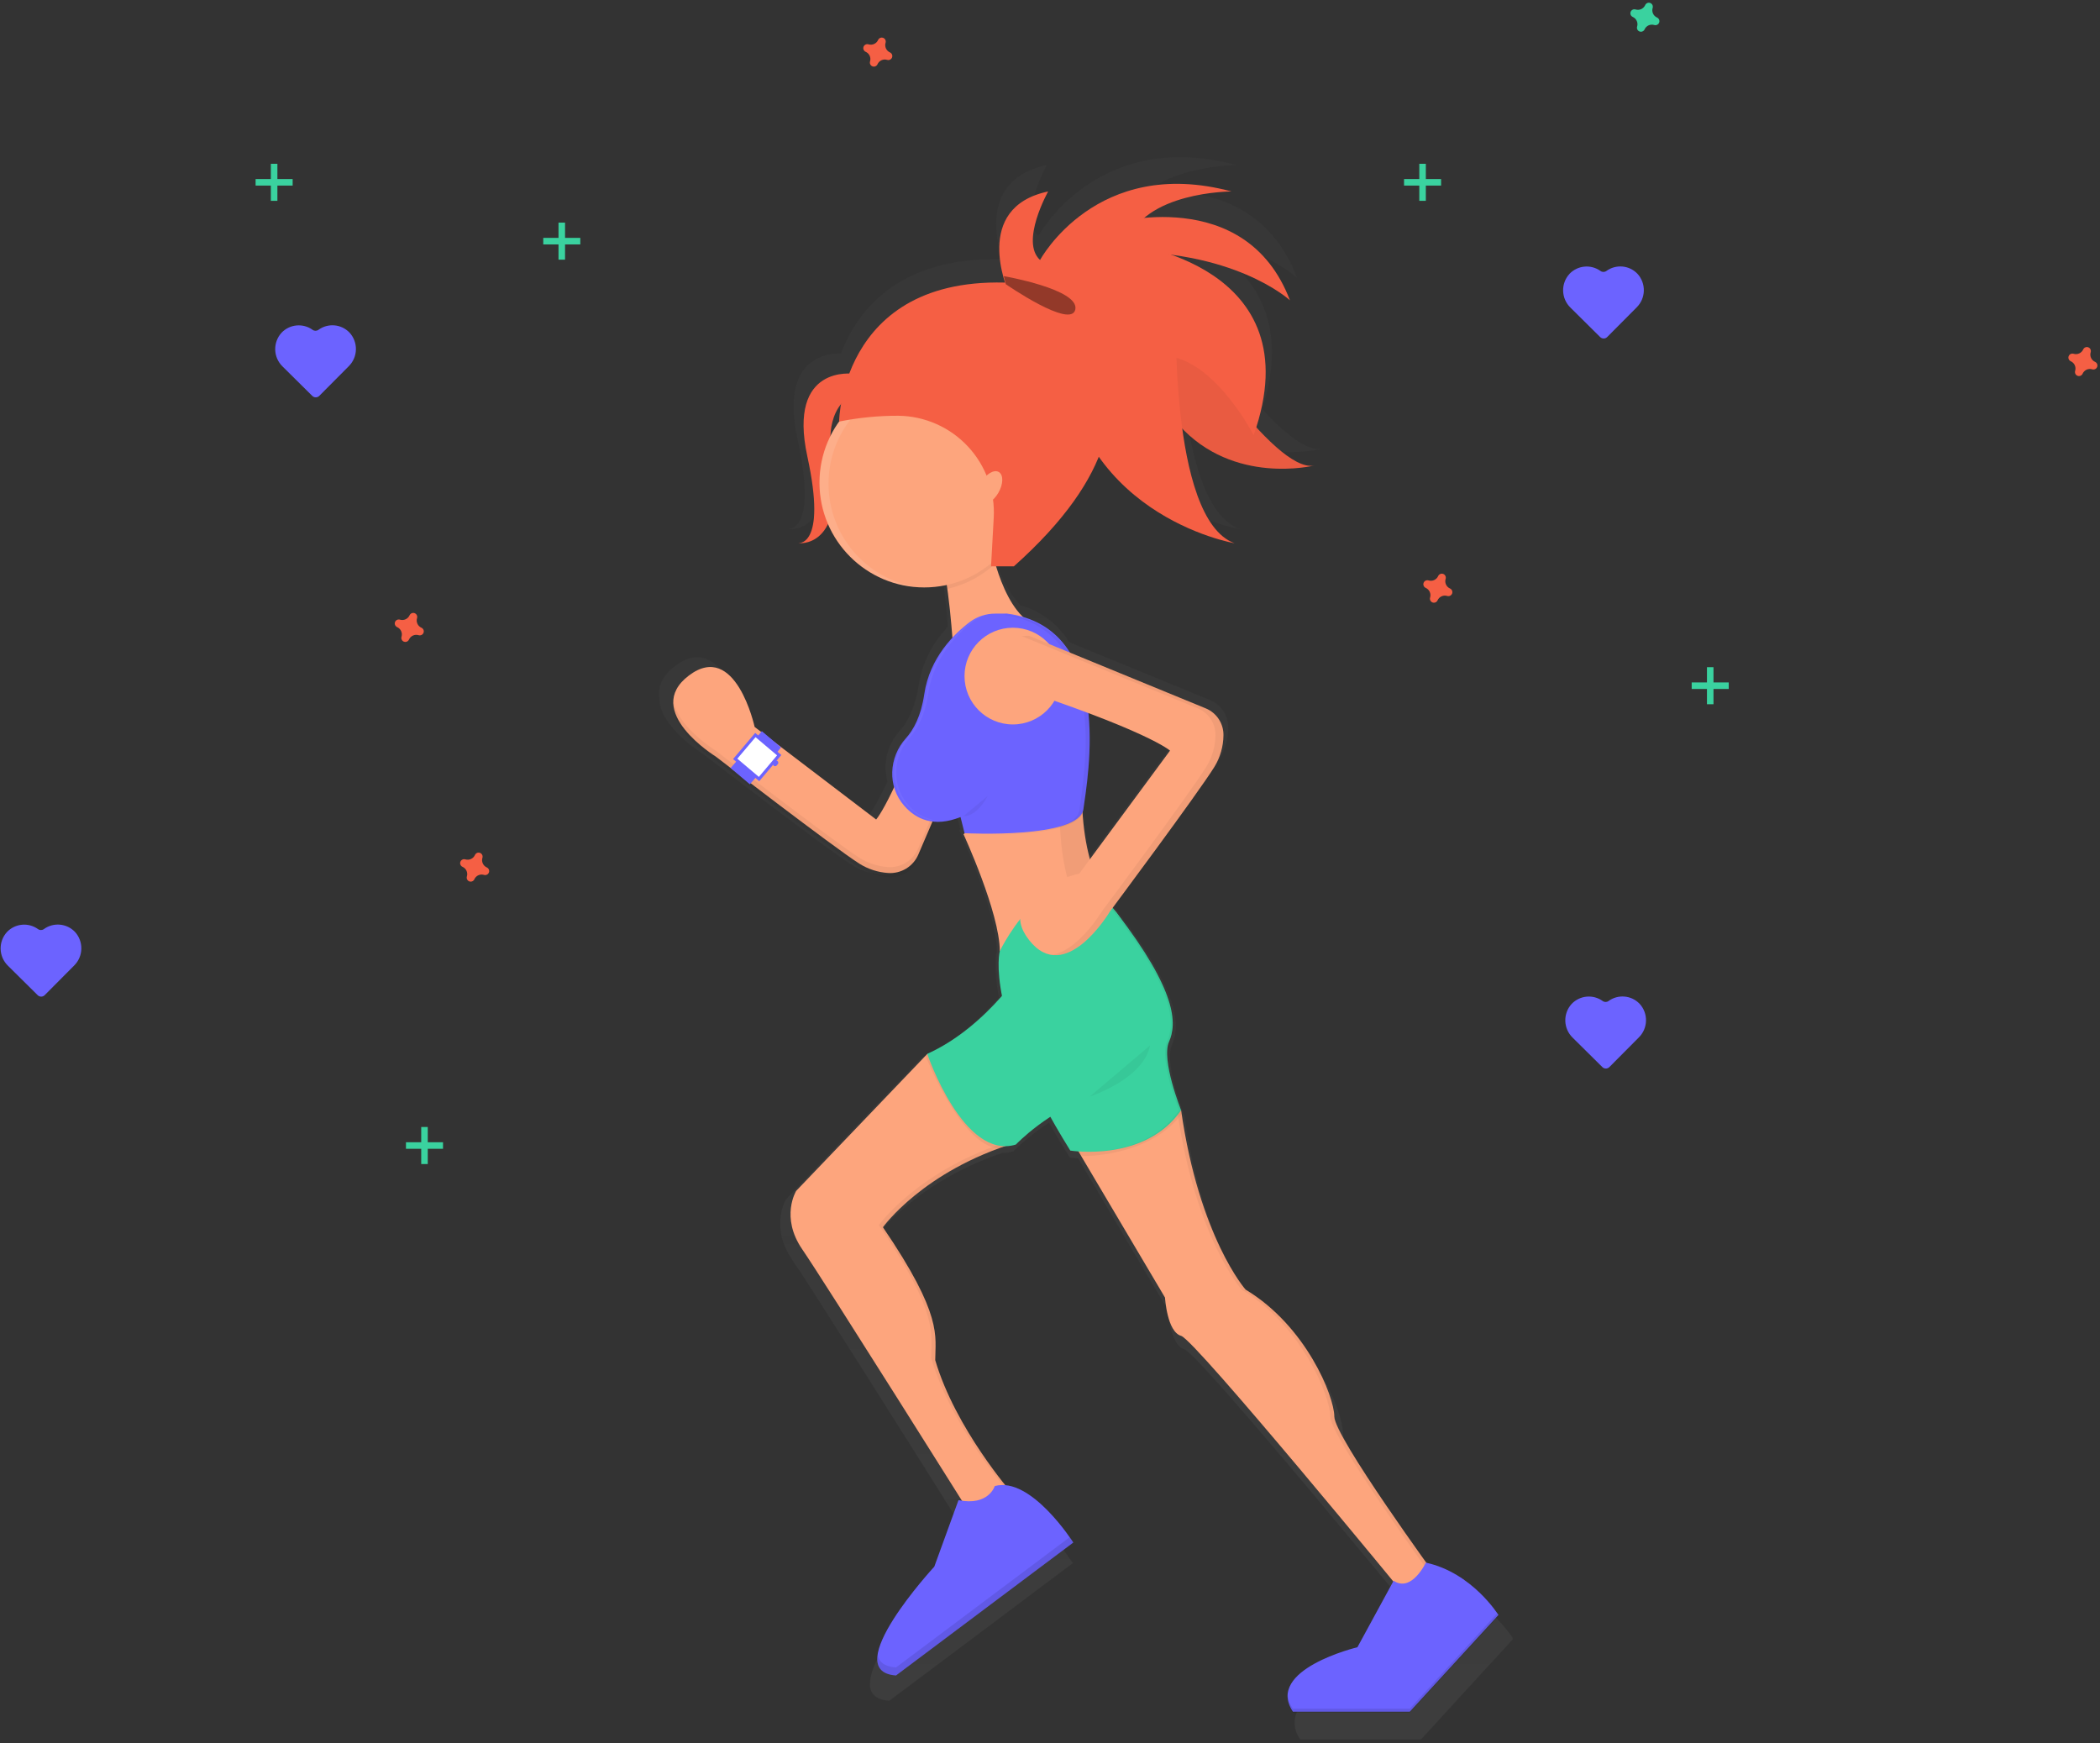 <svg xmlns="http://www.w3.org/2000/svg" width="500" height="415" viewBox="0 0 500 415">
  <rect x="0" y="0" width="500" height="415" fill="#333333" stroke="none"/>
  <defs>
    <linearGradient id="ill-jog-a" x1="49.999%" x2="49.999%" y1="100%" y2=".002%">
      <stop offset="0%" stop-color="gray" stop-opacity=".25"/>
      <stop offset="54%" stop-color="gray" stop-opacity=".12"/>
      <stop offset="100%" stop-color="gray" stop-opacity=".1"/>
    </linearGradient>
    <linearGradient id="ill-jog-b" x1="47407%" x2="47407%" y1="29261%" y2="29258%">
      <stop offset="0%" stop-color="gray" stop-opacity=".25"/>
      <stop offset="54%" stop-color="gray" stop-opacity=".12"/>
      <stop offset="100%" stop-color="gray" stop-opacity=".1"/>
    </linearGradient>
  </defs>
  <g fill="none" transform="translate(-.368 .643)">
    <g opacity=".5" transform="translate(157.214 36.32)">
      <path fill="url(#ill-jog-a)" d="M203.351,353.094 C203.351,353.094 196.918,342.717 185.539,340.201 C179.006,331.105 162.891,308.161 162.891,304.192 C162.891,299.226 155.938,281.85 141.047,272.915 C141.047,272.915 129.632,260.006 125.159,228.734 C125.159,228.734 120.194,216.323 122.181,211.855 C124.168,207.388 124.168,199.444 109.272,180.086 C109.037,179.778 108.8,179.482 108.561,179.198 L108.348,178.955 L108.26,178.856 C112.089,173.709 129.808,149.841 133.342,144.092 C134.774,141.767 135.552,139.098 135.594,136.367 C135.654,133.458 133.92,130.811 131.23,129.704 L97.738,115.955 C95.142,111.691 91.031,108.567 86.229,107.207 C83.018,104.161 80.88,99.03 79.557,94.697 L83.946,94.697 C95.206,84.652 101.655,75.639 104.872,67.716 C117.444,85.487 138.307,88.99 138.307,88.99 C130.851,86.276 127.198,73.688 125.434,60.779 C138.816,74.648 157.915,69.875 157.915,69.875 C154.335,70.591 149.016,66.279 143.677,60.468 C152.264,33.368 134.955,22.285 122.632,17.921 C142.629,20.516 151.958,29.16 151.958,29.16 C144.513,9.526 126.685,7.887 116.09,8.847 C123.743,2.35 137.56,2.35 137.56,2.35 C104.301,-6.584 90.401,19.229 90.401,19.229 C85.435,14.762 92.388,2.35 92.388,2.35 C77.061,5.578 80.086,19.623 81.762,24.77 C57.007,24.127 47.247,37.041 43.397,47.201 C39.822,47.128 28.869,48.415 33.067,67.633 C37.664,88.777 31.624,89.067 30.701,88.995 C31.453,89.073 35.729,89.27 38.147,84.299 L38.245,84.517 C38.323,84.693 38.401,84.865 38.479,85.036 C38.556,85.207 38.671,85.435 38.769,85.638 L39.018,86.125 C39.125,86.33 39.236,86.53 39.35,86.727 L39.61,87.179 C39.731,87.383 39.854,87.585 39.978,87.786 L40.243,88.196 C40.378,88.403 40.516,88.607 40.658,88.808 L40.922,89.176 C41.073,89.384 41.223,89.591 41.384,89.794 L41.638,90.116 C41.805,90.328 41.976,90.536 42.157,90.743 L42.396,91.018 C42.583,91.236 42.775,91.449 42.967,91.657 L43.174,91.874 C43.387,92.098 43.6,92.315 43.818,92.528 L43.984,92.684 C44.222,92.912 44.461,93.14 44.71,93.358 L44.804,93.436 C50.94,98.856 59.285,101.041 67.291,99.325 C67.343,99.637 67.393,99.957 67.441,100.285 L67.581,100.249 C68.163,104.337 68.588,109.152 68.837,112.271 C65.146,116.097 62.716,120.963 61.874,126.213 C61.08,131.572 59.254,134.95 57.344,137.072 C54.378,140.329 53.286,144.877 54.449,149.125 C51.398,155.601 50.008,157.085 50.008,157.085 L25.684,138.551 L21.849,135.313 L21.688,135.511 L20.069,134.281 C20.069,134.281 15.436,112.857 3.881,121.615 C0.768,123.992 -0.197,126.55 0.093,129.014 C-0.067,136.014 10.569,142.567 10.569,142.567 C10.569,142.567 39.516,164.878 45.909,168.93 C48.051,170.297 50.503,171.102 53.038,171.27 C56.222,171.49 59.197,169.67 60.452,166.735 L64.339,157.64 C65.585,157.722 66.837,157.621 68.054,157.339 C66.964,157.657 65.841,157.845 64.707,157.899 C66.473,157.951 68.233,157.671 69.896,157.074 L69.838,156.846 C70.155,156.737 70.477,156.628 70.809,156.498 L71.8,160.468 L71.841,160.468 L71.551,160.712 C71.551,160.712 80.485,180.07 80.485,189.503 C80.485,189.503 79.552,193.011 81.004,200.534 C76.719,205.432 70.43,211.285 62.59,214.823 L62.59,214.88 L62.497,214.922 L30.301,248.58 C30.301,248.58 26.332,255.035 31.791,262.979 C36.32,269.568 62.367,310.989 71.12,324.931 C70.845,324.889 70.56,324.847 70.264,324.785 L64.339,341.176 C64.339,341.176 50.329,356.347 50.283,363.876 C50.283,363.876 50.283,363.876 50.283,363.907 C50.283,364.058 50.283,364.203 50.283,364.343 C50.283,364.379 50.283,364.416 50.283,364.452 C50.283,364.488 50.283,364.68 50.324,364.789 C50.366,364.898 50.324,364.877 50.35,364.924 C50.376,364.971 50.392,365.116 50.418,365.21 C50.444,365.303 50.449,365.303 50.464,365.355 C50.48,365.407 50.521,365.526 50.552,365.609 L50.62,365.754 C50.656,365.832 50.693,365.905 50.734,365.977 L50.822,366.118 C50.864,366.185 50.91,366.252 50.962,366.32 L51.071,366.455 L51.237,366.636 L51.367,366.761 L51.559,366.922 L51.71,367.036 L51.933,367.181 L52.104,367.285 L52.358,367.41 L52.55,367.498 L52.841,367.602 L53.048,367.674 L53.38,367.762 L53.598,367.819 L54.003,367.892 L54.205,367.928 C54.418,367.96 54.641,367.98 54.875,367.996 L98.583,335.219 C98.583,335.219 98.262,334.701 97.691,333.907 C95.299,330.519 88.471,321.688 81.819,321.101 C78.011,316.359 68.505,303.642 64.577,290.297 C64.577,284.34 66.564,279.401 51.668,257.531 C51.668,257.531 60.38,245.337 80.242,238.084 L80.548,237.975 L81.674,237.581 C82.608,237.59 83.537,237.453 84.429,237.176 C87.014,234.596 89.868,232.302 92.943,230.332 C94.412,232.968 96.056,235.744 97.857,238.634 C97.857,238.634 98.604,238.753 99.854,238.841 L100.534,239.988 L121.19,274.871 C121.19,274.871 121.709,283.313 125.159,284.304 C128.101,285.144 165.9,330.799 177.434,344.798 L168.614,361.002 C168.614,361.002 151.076,365.236 151.403,373.273 C151.436,374.675 151.894,376.033 152.716,377.169 L181.507,377.169 L203.351,353.338 L203.258,353.193 L203.351,353.094 Z M102.693,166.886 C102.516,166.236 102.343,165.558 102.174,164.852 C101.736,162.336 101.451,159.796 101.318,157.246 C101.282,156.491 101.181,155.741 101.017,155.004 C101.017,154.926 101.058,154.848 101.069,154.765 C101.442,151.974 102.651,144.985 102.625,137.16 C102.625,135.085 102.527,133.01 102.314,130.872 C119.281,137.254 122.435,140.123 122.435,140.123 L102.693,166.886 Z M40.902,59.041 C40.093,60.165 39.377,61.351 38.759,62.59 C38.852,60.198 39.423,57.183 41.353,54.75 C41.097,56.168 40.943,57.602 40.891,59.041 L40.902,59.041 Z"/>
      <path fill="url(#ill-jog-b)" d="M30.706,89 L30.592,89 L30.706,89 Z"/>
    </g>
    <path fill="#FDA57D" d="M256.161,271.841 L277.751,308.301 C277.751,308.301 278.228,316.458 281.59,317.417 C284.952,318.377 335.318,379.784 335.318,379.784 L342.515,374.985 C342.515,374.985 318.061,341.43 318.061,336.631 C318.061,331.831 311.316,315.041 296.938,306.407 C296.938,306.407 285.902,293.955 281.585,263.71 L256.161,271.841 Z"/>
    <path fill="#000" d="M318.061,336.631 C318.061,331.831 311.347,315.041 296.954,306.407 C296.954,306.407 285.917,293.955 281.601,263.71 L280.687,264.006 C285.035,294.012 295.994,306.407 295.994,306.407 C310.387,315.041 317.101,331.831 317.101,336.631 C317.101,341.43 341.565,375.026 341.565,375.026 L334.991,379.411 L335.328,379.826 L342.525,375.026 C342.525,375.026 318.061,341.43 318.061,336.631 Z" opacity=".05"/>
    <path fill="#FDA57D" d="M221.07,250.376 L189.939,282.898 C189.939,282.898 186.099,289.124 191.376,296.808 C196.653,304.493 232.174,361.085 232.174,361.085 L241.27,354.858 C241.27,354.858 227.836,339.505 223.042,323.208 C223.042,317.449 224.962,312.654 210.589,291.557 C210.589,291.557 220.183,278.124 242.24,271.41 L225.45,251.263 C224.453,250.085 222.098,249.8 221.07,250.376 Z"/>
    <path fill="#000" d="M210.584,291.557 C210.584,291.557 220.178,278.124 242.235,271.41 L225.444,251.263 C225.059,250.854 224.575,250.552 224.038,250.386 C224.202,250.501 224.352,250.635 224.485,250.786 L241.27,270.907 C219.223,277.621 209.619,291.039 209.619,291.039 C224.012,312.146 222.072,316.945 222.072,322.689 C226.871,339.002 240.299,354.339 240.299,354.339 L231.645,360.26 L232.164,361.054 L241.27,354.858 C241.27,354.858 227.836,339.505 223.042,323.208 C223.058,317.443 224.977,312.644 210.584,291.557 Z" opacity=".05"/>
    <path fill="#FDA57D" d="M236.818,161.324 L219.011,202.833 C217.793,205.665 214.921,207.42 211.845,207.212 C209.395,207.056 207.023,206.285 204.949,204.97 C198.775,201.037 170.798,179.494 170.798,179.494 C170.798,179.494 153.214,168.666 164.38,160.203 C175.546,151.74 180.044,172.438 180.044,172.438 L208.971,194.474 C208.971,194.474 213.848,189.285 225.408,155.383 C225.393,155.388 237.01,148.871 236.818,161.324 Z"/>
    <path fill="#000" d="M218.959 201.416C217.741 204.248 214.869 206.004 211.793 205.795 209.343 205.632 206.973 204.854 204.903 203.533 198.728 199.6 170.751 178.057 170.751 178.057 170.751 178.057 162.107 172.733 160.789 166.642 159.835 173.673 170.86 180.459 170.86 180.459 170.86 180.459 198.837 202.002 205.012 205.935 207.082 207.256 209.452 208.035 211.902 208.198 214.978 208.406 217.85 206.651 219.068 203.818L236.875 162.31C236.891 161.527 236.847 160.745 236.745 159.97L218.959 201.416zM257.131 273.506L257.79 274.617C257.79 274.617 273.693 275.099 281.72 264.608L281.201 262.673 257.131 273.506z" opacity=".05"/>
    <path fill="#FDA57D" d="M235.77 126.747C235.77 126.747 238.411 144.258 246.562 148.093L227.364 154.319C227.364 154.319 226.166 135.37 224.251 132.491 222.336 129.611 235.77 126.747 235.77 126.747zM229.777 197.986C229.777 197.986 238.411 216.696 238.411 225.813 238.411 225.813 259.518 228.21 266.237 216.696 266.237 216.696 259.041 209.982 258.081 192.232 257.121 174.482 229.777 197.986 229.777 197.986z"/>
    <path fill="#6C63FF" d="M237.212 353.182C237.212 353.182 235.775 357.982 228.578 356.539L222.819 372.37C222.819 372.37 199.792 397.317 213.703 398.276L255.917 366.626C255.917 366.626 245.846 350.78 237.212 353.182zM339.853 371.41C339.853 371.41 336.496 378.607 332.179 375.727L323.561 391.557C323.561 391.557 301.494 396.839 308.202 406.91L336.029 406.91 357.136 383.883C357.136 383.883 350.91 373.807 339.853 371.41z"/>
    <path fill="#000" d="M235.77,127.707 C235.77,127.707 222.336,130.587 224.256,133.466 C224.843,134.343 225.361,136.719 225.813,139.594 C230.023,138.663 233.919,136.653 237.119,133.762 C236.559,131.77 236.109,129.748 235.77,127.707 Z" opacity=".05"/>
    <path fill="#F55F44" d="M281.108,76.615 C281.108,76.615 303.657,112.115 313.251,110.195 C313.251,110.195 294.053,114.995 281.108,100.602 C268.162,86.208 281.108,76.615 281.108,76.615 Z"/>
    <path fill="#000" d="M281.108,76.615 C281.108,76.615 303.657,112.115 313.251,110.195 C313.251,110.195 294.053,114.995 281.108,100.602 C268.162,86.208 281.108,76.615 281.108,76.615 Z" opacity=".05"/>
    <path fill="#F55F44" d="M203.632,88.367 C203.632,88.367 187.801,85.97 192.595,108.037 C197.39,130.104 190.198,128.667 190.198,128.667 C190.198,128.667 202.189,130.587 198.355,107.077 C198.355,107.077 196.435,97.961 202.672,93.644 C208.908,89.327 203.632,88.367 203.632,88.367 Z"/>
    <circle cx="220.422" cy="114.274" r="24.947" fill="#FDA57D"/>
    <path fill="#F55F44" d="M240.33,68.448 C240.33,68.448 231.697,48.778 249.924,44.944 C249.924,44.944 243.21,56.934 248.004,61.257 C248.004,61.257 261.438,36.31 293.581,44.944 C293.581,44.944 272.474,44.944 268.634,57.396 C268.634,57.396 313.256,62.196 298.858,102.973 C298.858,102.973 290.224,86.183 279.188,84.263 C268.152,82.343 253.764,78.503 254.724,76.589 C255.684,74.674 240.33,68.448 240.33,68.448 Z"/>
    <path fill="#F55F44" d="M264.795 52.628C264.795 52.628 296.938 43.034 307.492 70.855 307.492 70.855 294.058 58.403 264.795 59.342L264.795 52.628zM280.386 71.099C280.386 71.099 278.467 122.913 294.297 128.693 294.297 128.693 254.48 121.979 253.043 79.759L280.386 71.099z"/>
    <path fill="#FFF" d="M197.634,114.512 C197.634,107.894 200.263,101.547 204.944,96.869 C209.625,92.19 215.973,89.563 222.591,89.566 C223.182,89.566 223.768,89.591 224.35,89.633 C215.299,88.206 206.194,91.857 200.636,99.141 C195.078,106.426 193.962,116.171 197.729,124.524 C201.496,132.877 209.539,138.491 218.678,139.148 C206.561,137.227 197.638,126.781 197.634,114.512 Z" opacity=".1"/>
    <path fill="#F55F44" d="M200.155,99.73 C200.155,99.73 200.508,62.227 245.602,67.042 C245.602,67.042 290.696,90.546 241.763,134.203 L236.33,134.203 L236.968,122.674 C237.329,116.397 235.105,110.246 230.814,105.65 C226.524,101.055 220.539,98.415 214.253,98.345 C209.519,98.333 204.796,98.797 200.155,99.73 Z"/>
    <path fill="#000" d="M239.848,67.021 L239.371,65.101 C239.371,65.101 257.359,68.214 256.4,73.019 C255.44,77.824 239.848,67.021 239.848,67.021 Z" opacity=".4"/>
    <ellipse cx="236.011" cy="115.473" fill="#FDA57D" rx="4.317" ry="2.397" transform="rotate(-60 236.011 115.473)"/>
    <path fill="#000" d="M220.728 250.739C220.728 250.739 229.211 272.23 238.131 272.77L239.557 272.251 221.989 249.877 220.728 250.739zM258.558 194.629C258.075 185.726 250.957 187.204 243.978 190.888 248.648 189.591 252.456 190.624 252.799 197.026 253.764 214.766 260.955 221.511 260.955 221.511 259.599 223.769 257.681 225.637 255.388 226.934 259.928 225.642 264.271 223.302 266.709 219.109 266.694 219.094 259.518 212.38 258.558 194.629z" opacity=".05"/>
    <path fill="#3AD29F" d="M238.411,225.813 C238.411,225.813 234.571,240.206 255.201,273.304 C255.201,273.304 272.951,276.184 281.585,263.71 C281.585,263.71 276.786,251.719 278.705,247.397 C280.625,243.075 280.625,235.407 266.253,216.696 C251.88,197.986 238.411,225.813 238.411,225.813 Z"/>
    <path fill="#3AD29F" d="M221.138,250.277 C221.138,250.277 229.772,275.701 242.245,271.867 C242.245,271.867 249.919,263.71 261.443,259.876 C272.967,256.042 284.47,241.166 266.242,216.702 C266.242,216.702 257.609,227.255 238.416,225.818 L245.13,228.215 C245.13,228.215 236.014,243.563 221.138,250.277 Z"/>
    <path fill="#000" d="M259.855 260.426C259.855 260.426 272.572 256.348 274.202 248.269M278.705 247.403C280.625 243.086 280.625 235.412 266.253 216.702 262.548 211.887 258.906 210.159 255.543 210.242 258.776 210.33 262.247 212.115 265.775 216.702 280.169 235.412 280.169 243.086 278.228 247.403 276.287 251.719 281.108 263.715 281.108 263.715 275.265 272.157 265.251 273.574 259.383 273.574 265.168 273.615 275.577 272.37 281.585 263.715 281.585 263.71 276.791 251.719 278.705 247.403z" opacity=".05"/>
    <path fill="#6C63FF" d="M237.295,145.457 C235.147,145.449 233.053,146.137 231.328,147.418 C227.644,150.179 221.719,155.871 220.432,164.644 C219.664,169.833 217.9,173.086 216.058,175.136 C211.954,179.707 211.617,186.608 215.669,191.22 C218.502,194.448 222.757,196.409 229.066,193.898 L230.026,197.737 C230.026,197.737 257.37,199.175 258.33,191.978 C259.29,184.781 266.004,148.804 240.102,145.441 L237.295,145.457 Z"/>
    <circle cx="241.529" cy="160.328" r="11.513" fill="#FDA57D"/>
    <path fill="#000" d="M229.777,193.669 C229.777,193.669 232.657,194.147 235.536,188.87" opacity=".05"/>
    <g fill="#000" opacity=".05" transform="translate(223.11 145.28)">
      <path d="M16.982.415L16.022.415C41.929 3.772 35.22 39.755 34.25 46.952 33.581 51.99 19.976 52.794 11.877 52.825 19.81 52.851 34.509 52.197 35.225 46.952 36.17 39.755 42.884 3.772 16.982.415zM4.986 48.871C3.422 49.514 1.761 49.889.073 49.982 1.771 50.03 3.464 49.761 5.064 49.188L4.986 48.871z"/>
    </g>
    <path fill="#FDA57D" d="M245.369,150.734 L287.448,168.017 C290.049,169.086 291.725,171.644 291.666,174.456 C291.636,177.091 290.896,179.668 289.524,181.917 C285.684,188.144 264.577,216.458 264.577,216.458 C264.577,216.458 254.023,234.208 245.379,223.172 C236.735,212.136 257.354,207.341 257.354,207.341 L278.944,178.078 C278.944,178.078 273.672,173.258 239.609,162.247 C239.609,162.247 232.895,150.734 245.369,150.734 Z"/>
    <path fill="#000" d="M287.448,168.017 L245.369,150.734 C244.795,150.732 244.222,150.76 243.651,150.817 L285.544,168.017 C288.145,169.086 289.821,171.644 289.762,174.456 C289.723,177.095 288.972,179.675 287.588,181.922 C283.749,188.149 262.641,216.463 262.641,216.463 C262.641,216.463 257.074,225.802 250.708,226.721 C257.816,227.759 264.551,216.463 264.551,216.463 C264.551,216.463 285.658,188.159 289.498,181.922 C290.882,179.675 291.633,177.095 291.672,174.456 C291.73,171.643 290.051,169.084 287.448,168.017 Z" opacity=".05"/>
    <path fill="#FFF" d="M3.367,46.23 C-0.685,41.613 -0.353,34.706 3.757,30.146 C5.598,28.096 7.389,24.833 8.131,19.654 C9.433,10.88 15.353,5.189 19.027,2.428 C20.751,1.147 22.845,0.459 24.993,0.467 L24.516,0.467 C22.368,0.459 20.274,1.147 18.549,2.428 C14.865,5.189 8.94,10.88 7.653,19.654 C6.885,24.843 5.121,28.096 3.279,30.146 C-0.825,34.717 -1.162,41.618 2.89,46.23 C4.877,48.493 7.56,50.117 11.166,50.028 C8.137,49.962 5.288,48.574 3.367,46.23 Z" opacity=".05" transform="translate(213.251 144.762)"/>
    <path fill="#000" d="M213.703 396.367C210.937 396.175 209.635 395.034 209.318 393.332 208.914 396.071 209.993 398.033 213.703 398.287L255.917 366.636C255.917 366.636 255.606 366.149 255.051 365.365L213.703 396.367zM336.034 406.189L308.202 406.189C307.52 405.225 307.091 404.104 306.957 402.931 306.866 404.439 307.307 405.932 308.202 407.149L336.029 407.149 357.136 384.122C357.136 384.122 357.006 383.914 356.763 383.567L336.034 406.189z" opacity=".1"/>
    <rect width="8.156" height="8.156" x="176.579" y="175.526" fill="#6C63FF" transform="rotate(40.21 180.657 179.604)"/>
    <rect width="6.714" height="6.714" x="177.296" y="176.244" fill="#FFF" transform="rotate(40.21 180.653 179.601)"/>
    <rect width="1" height="1.437" x="184.554" y="180.404" fill="#6C63FF" rx=".5" transform="rotate(40.21 185.054 181.122)"/>
    <polygon fill="#6C63FF" points="178.908 186.094 174.326 182.223 175.8 180.522 180.381 184.392"/>
    <polygon fill="#6C63FF" points="185.337 178.529 180.755 174.658 181.751 173.439 186.328 177.31"/>
    <path fill="#6C63FF" d="M381.953 237.689C379.667 236.051 376.525 236.343 374.58 238.374 372.466 240.677 372.567 244.243 374.808 246.422L381.881 253.426C382.34 253.886 383.086 253.886 383.546 253.426L390.551 246.38C392.779 244.189 392.859 240.623 390.732 238.333 388.777 236.315 385.635 236.041 383.359 237.689 382.941 237.997 382.372 237.997 381.953 237.689zM74.788 77.881C72.503 76.243 69.36 76.534 67.415 78.566 65.301 80.868 65.402 84.435 67.644 86.613L74.716 93.618C75.176 94.078 75.921 94.078 76.381 93.618L83.386 86.572C85.614 84.38 85.694 80.814 83.567 78.524 81.612 76.506 78.47 76.232 76.195 77.881 75.776 78.188 75.207 78.188 74.788 77.881zM9.412 220.567C7.126 218.929 3.984 219.221 2.039 221.252-.075 223.554.026 227.121 2.267 229.3L9.339 236.304C9.799 236.764 10.545 236.764 11.005 236.304L18.01 229.258C20.238 227.067 20.318 223.5 18.191 221.211 16.236 219.192 13.094 218.918 10.818 220.567 10.4 220.874 9.831 220.874 9.412 220.567zM381.434 63.872C379.149 62.233 376.006 62.525 374.061 64.556 371.947 66.859 372.048 70.425 374.29 72.604L381.362 79.609C381.822 80.068 382.567 80.068 383.027 79.609L390.032 72.562C392.26 70.371 392.34 66.805 390.213 64.515 388.258 62.497 385.116 62.223 382.84 63.872 382.422 64.179 381.853 64.179 381.434 63.872z"/>
    <rect width="1.557" height="8.821" x="338.296" y="38.354" fill="#3AD29F"/>
    <rect width="1.557" height="8.821" x="338.296" y="38.354" fill="#3AD29F" transform="rotate(90 339.075 42.764)"/>
    <rect width="1.557" height="8.821" x="406.786" y="158.211" fill="#3AD29F"/>
    <rect width="1.557" height="8.821" x="406.786" y="158.211" fill="#3AD29F" transform="rotate(90 407.564 162.62)"/>
    <rect width="1.557" height="8.821" x="100.659" y="267.69" fill="#3AD29F"/>
    <rect width="1.557" height="8.821" x="100.659" y="267.69" fill="#3AD29F" transform="rotate(90 101.437 272.1)"/>
    <rect width="1.557" height="8.821" x="64.857" y="38.354" fill="#3AD29F"/>
    <rect width="1.557" height="8.821" x="64.857" y="38.354" fill="#3AD29F" transform="rotate(90 65.636 42.764)"/>
    <rect width="1.557" height="8.821" x="133.347" y="52.363" fill="#3AD29F"/>
    <rect width="1.557" height="8.821" x="133.347" y="52.363" fill="#3AD29F" transform="rotate(90 134.125 56.774)"/>
    <path fill="#F55F44" d="M100.705,148.814 C99.826,148.419 99.381,147.43 99.668,146.51 C99.69,146.441 99.704,146.37 99.709,146.298 C99.736,145.876 99.483,145.487 99.087,145.34 C98.69,145.194 98.245,145.326 97.992,145.665 C97.95,145.723 97.915,145.785 97.888,145.851 C97.493,146.73 96.504,147.176 95.584,146.889 C95.515,146.867 95.444,146.853 95.372,146.848 C94.95,146.82 94.56,147.074 94.414,147.47 C94.268,147.867 94.4,148.312 94.739,148.565 C94.797,148.607 94.859,148.642 94.925,148.669 C95.804,149.064 96.25,150.053 95.963,150.973 C95.941,151.042 95.927,151.113 95.922,151.185 C95.894,151.607 96.148,151.996 96.544,152.142 C96.941,152.289 97.386,152.157 97.639,151.818 C97.681,151.76 97.716,151.698 97.743,151.631 C98.138,150.753 99.127,150.307 100.046,150.594 C100.115,150.616 100.187,150.63 100.259,150.635 C100.681,150.662 101.07,150.409 101.216,150.013 C101.363,149.616 101.231,149.171 100.892,148.918 C100.834,148.876 100.772,148.841 100.705,148.814 Z"/>
    <path fill="#3AD29F" d="M394.899,3.533 C394.02,3.139 393.574,2.15 393.861,1.23 C393.883,1.161 393.897,1.089 393.902,1.017 C393.93,0.595 393.676,0.206 393.28,0.06 C392.883,-0.086 392.438,0.045 392.185,0.384 C392.143,0.442 392.108,0.505 392.081,0.571 C391.687,1.45 390.697,1.895 389.778,1.608 C389.709,1.586 389.637,1.572 389.565,1.567 C389.143,1.54 388.754,1.793 388.608,2.19 C388.461,2.586 388.593,3.031 388.932,3.284 C388.99,3.326 389.053,3.361 389.119,3.388 C389.998,3.783 390.443,4.772 390.156,5.692 C390.134,5.761 390.12,5.832 390.115,5.905 C390.088,6.326 390.341,6.716 390.737,6.862 C391.134,7.008 391.579,6.876 391.832,6.538 C391.874,6.48 391.909,6.417 391.936,6.351 C392.331,5.472 393.32,5.026 394.24,5.313 C394.309,5.335 394.38,5.349 394.452,5.355 C394.874,5.382 395.264,5.129 395.41,4.732 C395.556,4.336 395.424,3.89 395.085,3.637 C395.027,3.595 394.965,3.561 394.899,3.533 Z"/>
    <path fill="#F55F44" d="M212.26 11.835C211.381 11.44 210.936 10.451 211.222 9.531 211.245 9.462 211.259 9.391 211.264 9.319 211.291 8.897 211.038 8.508 210.641 8.361 210.245 8.215 209.8 8.347 209.547 8.686 209.505 8.744 209.47 8.806 209.443 8.872 209.048 9.751 208.059 10.197 207.139 9.91 207.07 9.888 206.999 9.874 206.926 9.869 206.505 9.842 206.115 10.095 205.969 10.491 205.823 10.888 205.955 11.333 206.293 11.586 206.351 11.628 206.414 11.663 206.48 11.69 207.359 12.085 207.805 13.074 207.518 13.994 207.496 14.063 207.482 14.134 207.476 14.206 207.449 14.628 207.702 15.017 208.099 15.164 208.495 15.31 208.941 15.178 209.194 14.839 209.235 14.781 209.27 14.719 209.298 14.653 209.692 13.774 210.681 13.328 211.601 13.615 211.67 13.637 211.742 13.651 211.814 13.656 212.236 13.684 212.625 13.43 212.771 13.034 212.917 12.637 212.785 12.192 212.447 11.939 212.389 11.897 212.326 11.862 212.26 11.835zM116.271 205.889C115.392 205.494 114.947 204.505 115.233 203.585 115.256 203.516 115.27 203.444 115.275 203.372 115.302 202.95 115.049 202.561 114.652 202.415 114.256 202.269 113.811 202.401 113.558 202.739 113.516 202.797 113.481 202.86 113.454 202.926 113.059 203.805 112.07 204.25 111.15 203.964 111.081 203.941 111.01 203.928 110.937 203.922 110.516 203.895 110.126 204.148 109.98 204.545 109.834 204.941 109.966 205.387 110.304 205.64 110.362 205.681 110.425 205.716 110.491 205.743 111.37 206.138 111.816 207.127 111.529 208.047 111.507 208.116 111.493 208.187 111.487 208.26 111.46 208.681 111.713 209.071 112.11 209.217 112.506 209.363 112.952 209.231 113.205 208.893 113.246 208.835 113.281 208.772 113.309 208.706 113.703 207.827 114.692 207.382 115.612 207.668 115.681 207.69 115.753 207.704 115.825 207.71 116.247 207.737 116.636 207.484 116.782 207.087 116.928 206.691 116.796 206.245 116.458 205.992 116.4 205.951 116.337 205.916 116.271 205.889zM345.607 139.475C344.728 139.08 344.283 138.091 344.569 137.171 344.592 137.102 344.605 137.03 344.611 136.958 344.638 136.536 344.385 136.147 343.988 136.001 343.592 135.855 343.146 135.987 342.893 136.325 342.852 136.383 342.817 136.446 342.79 136.512 342.395 137.391 341.406 137.836 340.486 137.55 340.417 137.527 340.345 137.514 340.273 137.508 339.851 137.481 339.462 137.734 339.316 138.131 339.17 138.527 339.302 138.973 339.64 139.226 339.698 139.267 339.761 139.302 339.827 139.329 340.706 139.724 341.151 140.713 340.865 141.633 340.842 141.702 340.829 141.773 340.823 141.846 340.796 142.267 341.049 142.657 341.446 142.803 341.842 142.949 342.288 142.817 342.541 142.479 342.582 142.421 342.617 142.358 342.644 142.292 343.039 141.413 344.028 140.968 344.948 141.254 345.017 141.276 345.089 141.29 345.161 141.296 345.583 141.323 345.972 141.07 346.118 140.673 346.264 140.277 346.132 139.831 345.794 139.578 345.736 139.537 345.673 139.502 345.607 139.475zM499.189 85.513C498.311 85.118 497.865 84.129 498.152 83.209 498.174 83.14 498.188 83.069 498.193 82.997 498.22 82.575 497.967 82.186 497.571 82.04 497.174 81.893 496.729 82.025 496.476 82.364 496.434 82.422 496.399 82.484 496.372 82.551 495.977 83.429 494.988 83.875 494.068 83.588 493.999 83.566 493.928 83.552 493.856 83.547 493.434 83.52 493.044 83.773 492.898 84.169 492.752 84.566 492.884 85.011 493.223 85.264 493.281 85.306 493.343 85.341 493.409 85.368 494.288 85.763 494.734 86.752 494.447 87.672 494.425 87.741 494.411 87.812 494.406 87.884 494.378 88.306 494.632 88.696 495.028 88.842 495.425 88.988 495.87 88.856 496.123 88.517 496.165 88.459 496.2 88.397 496.227 88.331 496.622 87.452 497.611 87.006 498.53 87.293 498.6 87.315 498.671 87.329 498.743 87.334 499.165 87.362 499.554 87.108 499.7 86.712 499.847 86.315 499.715 85.87 499.376 85.617 499.318 85.575 499.256 85.54 499.189 85.513z"/>
  </g>
</svg>
